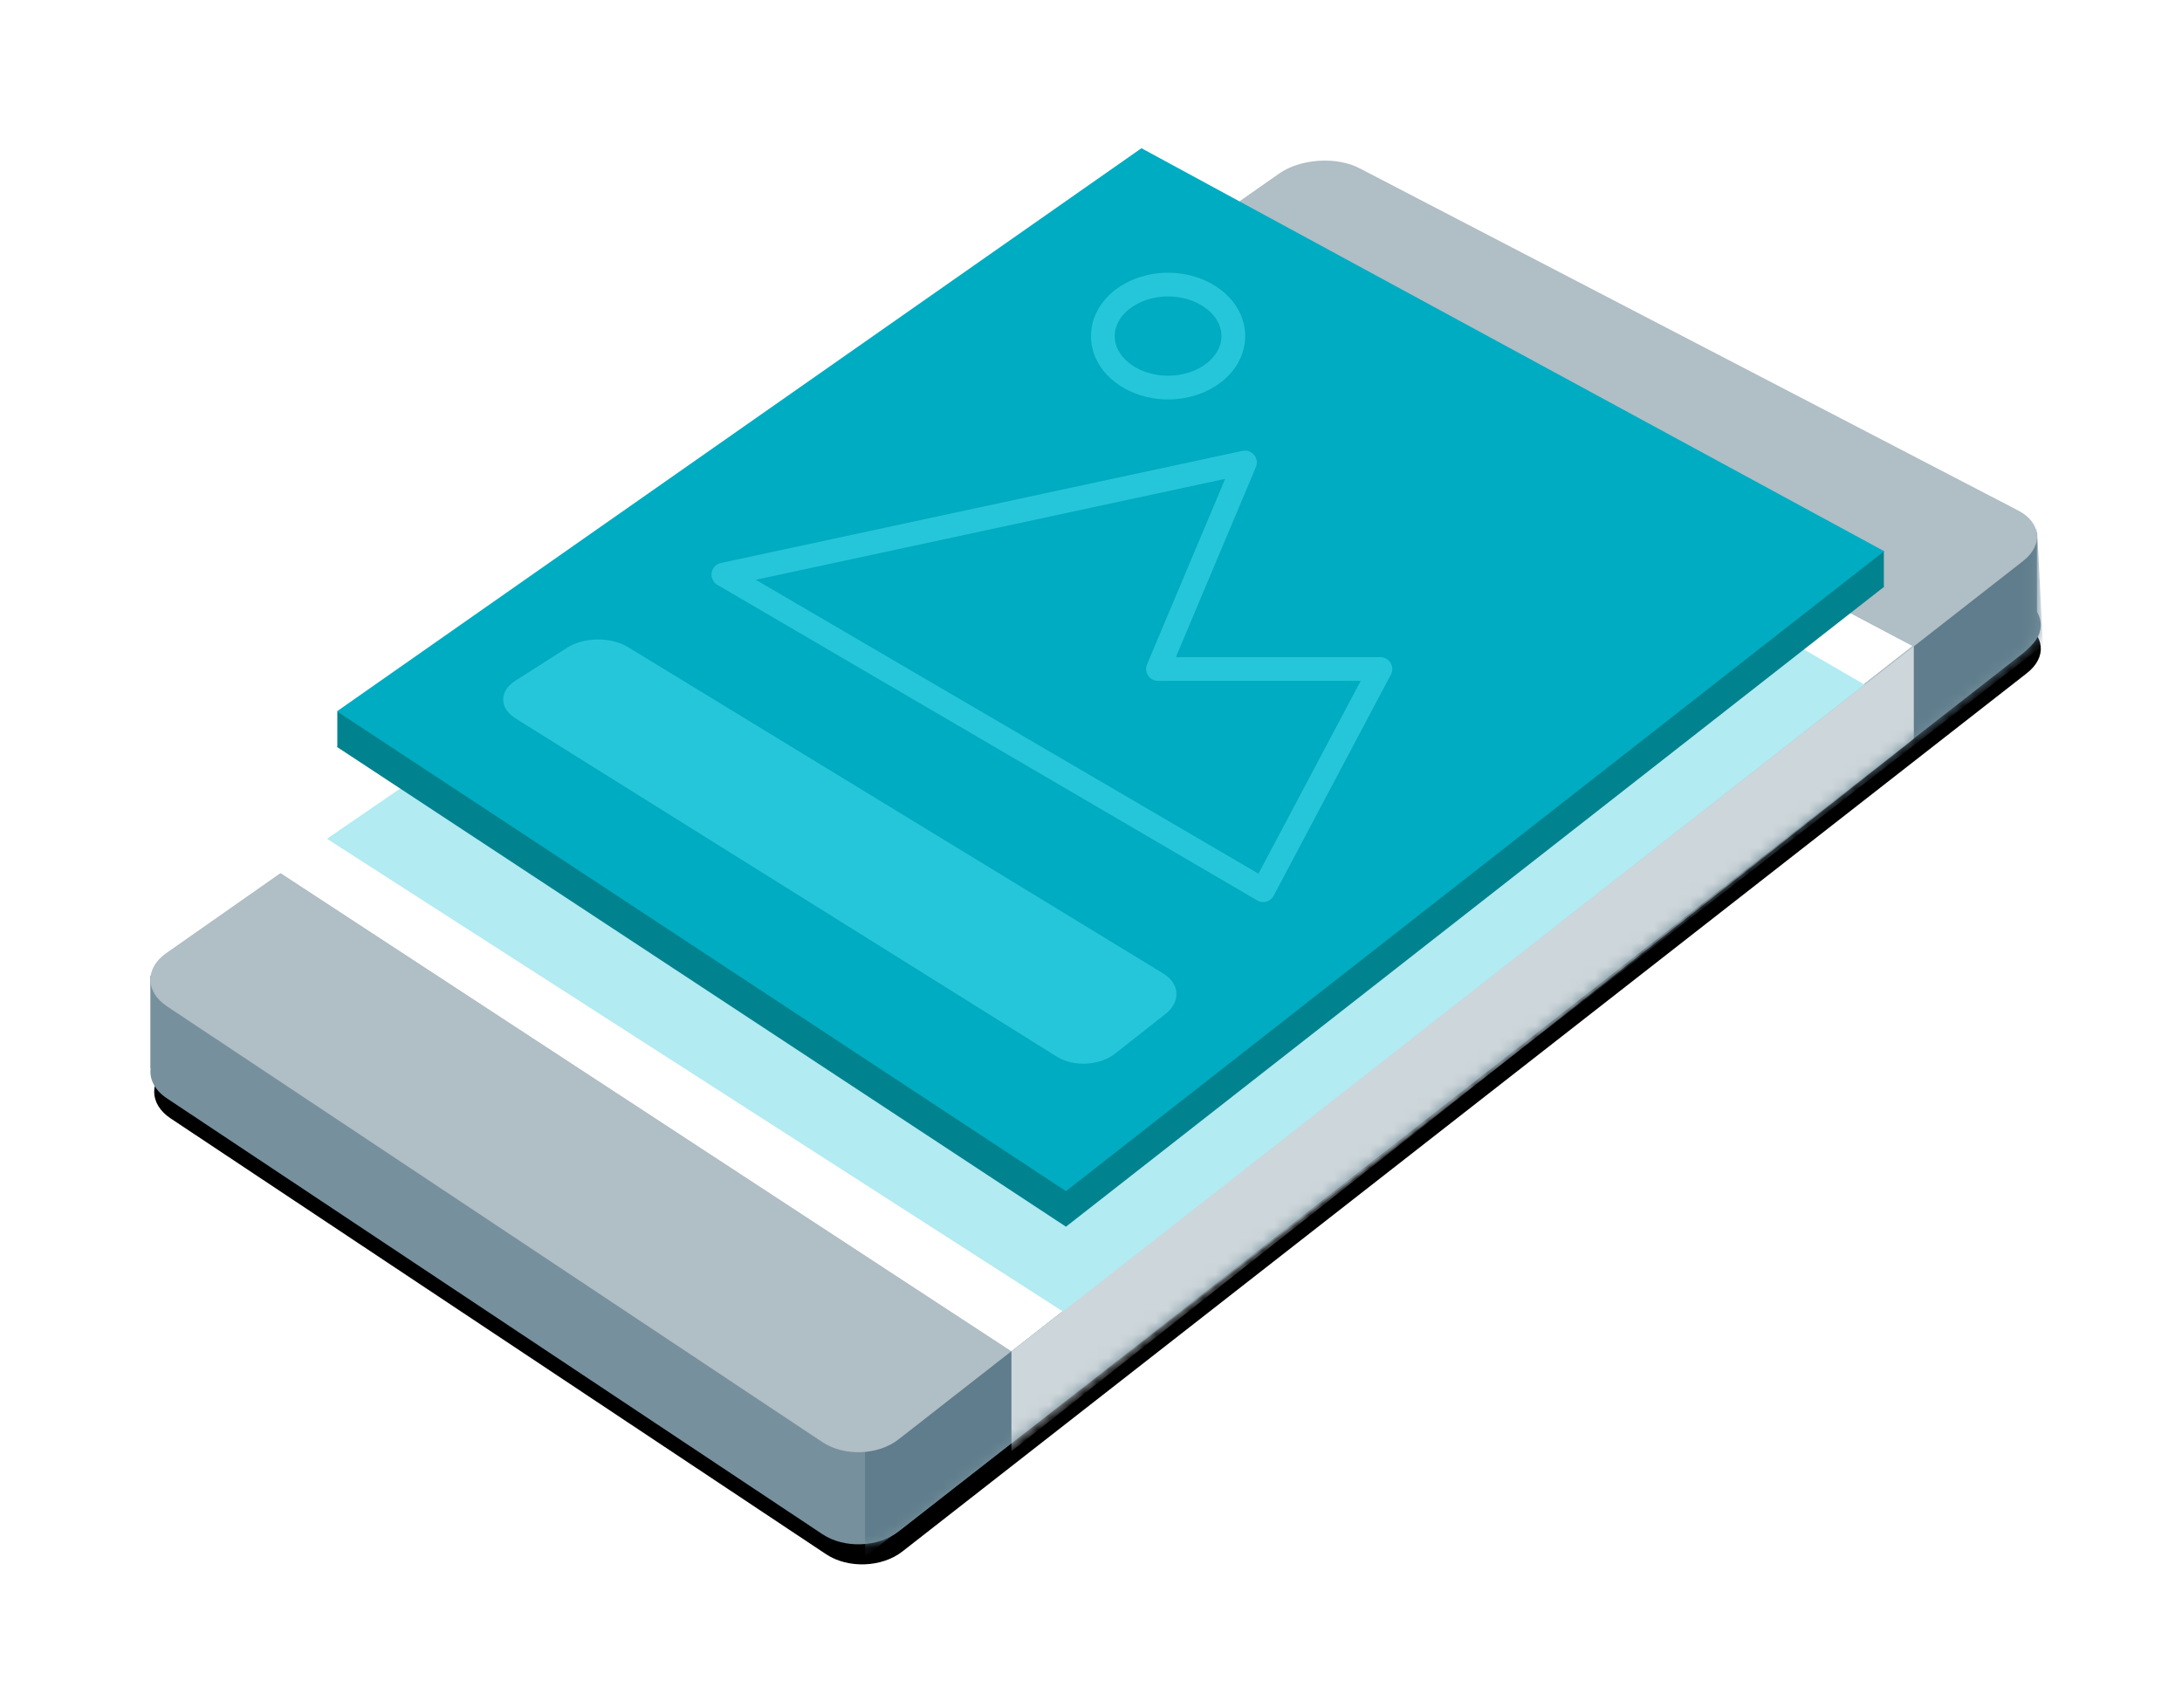 <svg xmlns="http://www.w3.org/2000/svg" xmlns:xlink="http://www.w3.org/1999/xlink" width="184" height="144" viewBox="0 0 184 144"><title>banner copy 2</title><defs><path d="M96.18 29.093c1.796-1.26 4.83-1.46 6.775-.45l55.55 28.865c1.946 1.01 2.133 2.916.416 4.258l-94.836 74.078c-1.716 1.34-4.576 1.45-6.413.23L2.386 99.313c-1.826-1.216-1.85-3.22-.053-4.48" id="b"/><filter x="-50%" y="-50%" width="200%" height="200%" filterUnits="objectBoundingBox" id="a"><feOffset dy="2" in="SourceAlpha" result="shadowOffsetOuter1"/><feGaussianBlur stdDeviation="2" in="shadowOffsetOuter1" result="shadowBlurOuter1"/><feColorMatrix values="0 0 0 0 0.467 0 0 0 0 0.565 0 0 0 0 0.616 0 0 0 1 0" in="shadowBlurOuter1"/></filter><path d="M15.285 57.85L.678 61.28v7.813l.023.014c-.11.906.347 1.834 1.37 2.514l55.285 36.76c1.837 1.222 4.697 1.113 6.413-.228l94.837-74.078c.877-.685 1.257-1.517 1.16-2.3v-7.875l-8.926 2.097L102.64.952c-1.944-1.01-4.98-.81-6.776.45l-80.58 56.447z" id="c"/></defs><g fill="none" fill-rule="evenodd"><g transform="translate(12 -7)"><use fill="#000" filter="url(#a)" xlink:href="#b"/><use fill="#77909D" xlink:href="#b"/></g><g transform="translate(12 21)"><mask id="d" fill="#fff"><use xlink:href="#c"/></mask><use fill="#77909D" xlink:href="#c"/><path fill="#5F7D8C" mask="url(#d)" d="M60.95 100.567v9.705l99.33-76.847-.51-9.953"/><path fill="#CDD6DA" mask="url(#d)" d="M73.29 92.95v8.434l76.094-60.072v-7.94"/></g><path d="M107.864 14.636c1.796-1.258 4.832-1.46 6.775-.45l55.55 28.866c1.946 1.01 2.133 2.916.415 4.257l-94.837 74.077c-1.716 1.34-4.576 1.45-6.413.23L14.07 84.856c-1.827-1.215-1.85-3.22-.053-4.478" fill="#B0BEC5"/><path fill="#FFF" d="M98.39 21.26l62.853 33.22-75.963 59.454-61.656-40.34"/><path fill="#FFF" d="M98.39 21.26l62.853 33.22-75.963 59.454-61.656-40.34"/><path fill="#B2EBF2" d="M97.33 22.883l59.9 34.855-67.587 52.867-62.073-39.87"/><g transform="translate(26 -7)"><path fill="#00838F" d="M70.255 22.498l62.627 33.982-68.993 53.967-61.477-40.46"/><path fill="#00838F" d="M2.445 67l130.413-13.55v3.056L2.445 70"/><path fill="#00ACC1" d="M70.255 19.498l62.627 33.982-68.993 53.967-61.477-40.46"/><path d="M26.936 61.56c-1.415-.863-3.7-.837-5.087.048l-4.374 2.787c-1.395.89-1.395 2.316.024 3.204L63.126 96.11c1.41.88 3.606.764 4.906-.26l4.254-3.347c1.3-1.024 1.21-2.55-.206-3.416L26.936 61.56z" fill="#26C6DA"/><path stroke="#26C6DA" stroke-width="2" stroke-linecap="round" stroke-linejoin="round" d="M35 55.455l45.518 26.612 9.887-18.65H71.648L78.982 46z"/><ellipse stroke="#26C6DA" stroke-width="2" cx="72.5" cy="35.342" rx="5.5" ry="4.342"/></g></g></svg>